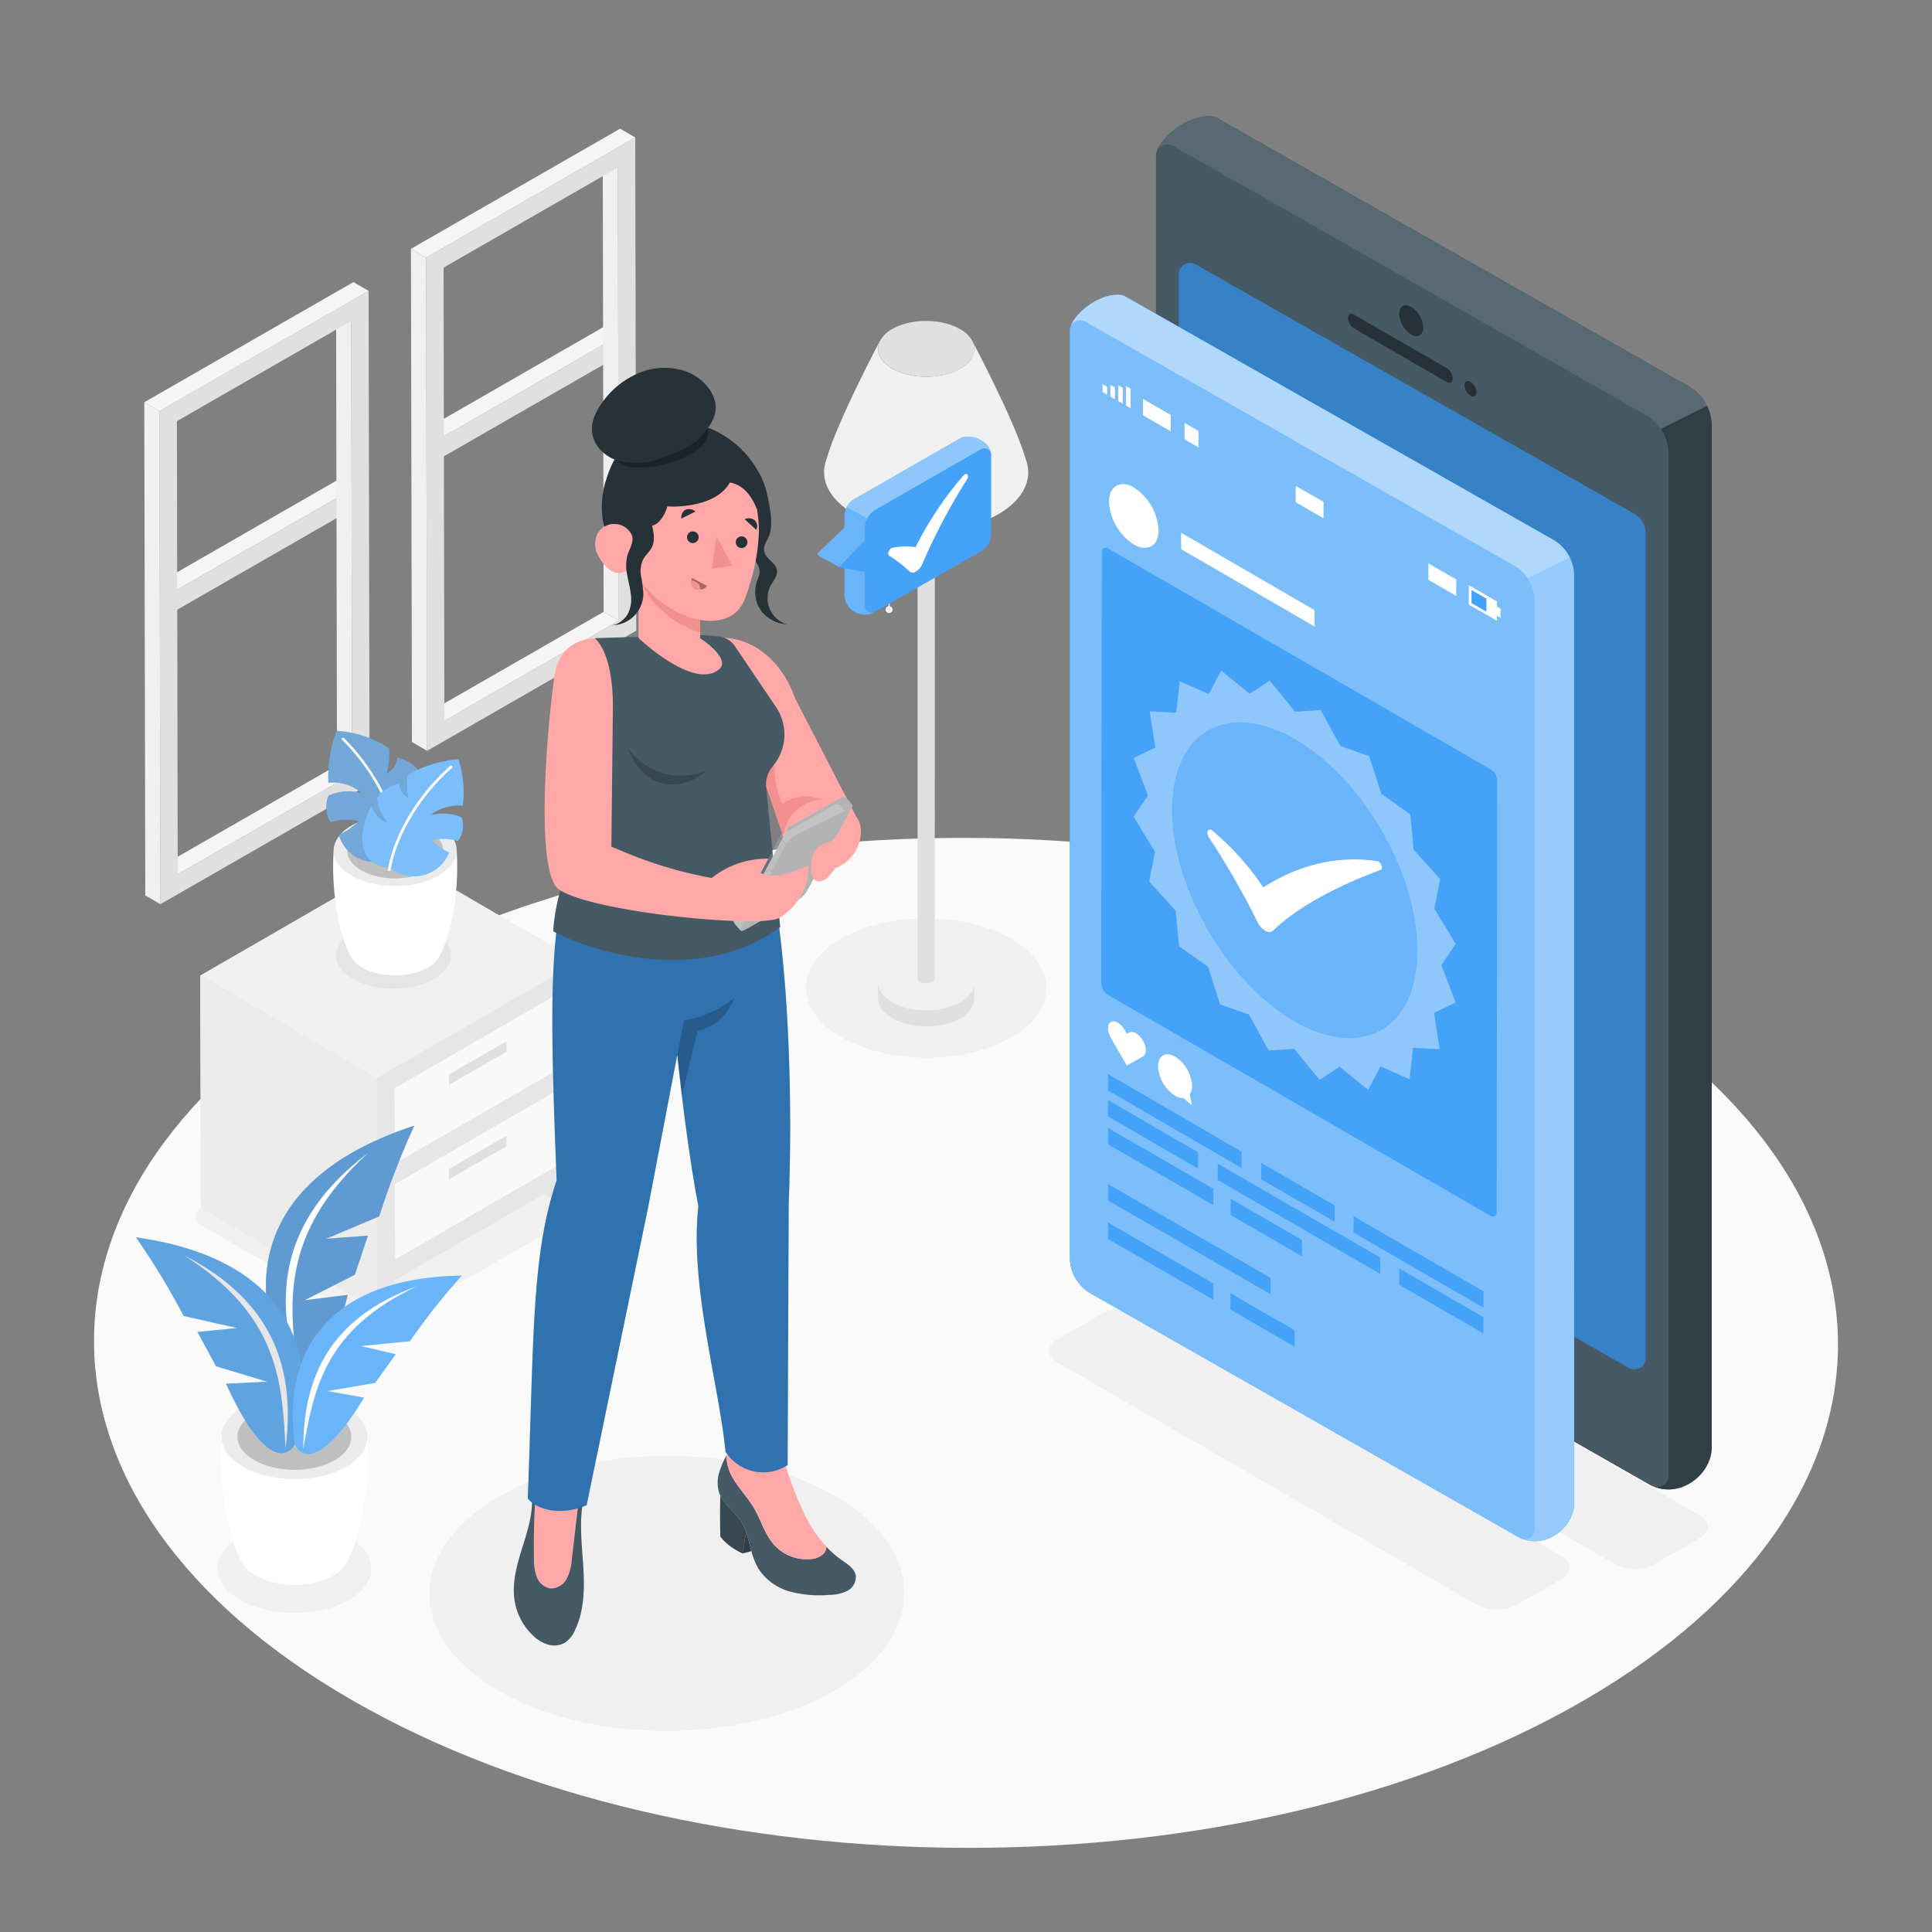 <svg xmlns="http://www.w3.org/2000/svg" viewBox="0 0 500 500"><rect x="0" y="0" width="500" height="500" fill="#808080" stroke="none"/><g id="freepik--Floor--inject-151"><path d="M409,255.09c-88.41-51-231.28-51-319.12,0S2.55,388.9,91,439.94s231.28,51.05,319.12,0S497.45,306.14,409,255.09Z" style="fill:#fafafa"></path></g><g id="freepik--Shadows--inject-151"><path d="M439.8,392.15c2.84,1.64,2.85,4.3,0,5.94l-11.6,6.69a11.27,11.27,0,0,1-10.24,0L290.81,331.35c-2.84-1.63-2.86-4.29,0-5.93l11.59-6.69a11.29,11.29,0,0,1,10.25,0Z" style="fill:#f0f0f0"></path><path d="M404.12,402.69c2.85,1.65,2.86,4.3,0,5.94l-11.6,6.69a11.29,11.29,0,0,1-10.25,0l-108.6-62.73c-2.84-1.64-2.86-4.3,0-5.94l11.6-6.69a11.29,11.29,0,0,1,10.25,0Z" style="fill:#f0f0f0"></path><path d="M90.22,397.76c-7.79-4.5-20.39-4.5-28.14,0s-7.7,11.8.09,16.3,20.4,4.5,28.14,0S98,402.26,90.22,397.76Z" style="fill:#f0f0f0"></path><path d="M129.29,387.2c24.07-13.9,63-13.9,86.9,0s23.79,36.44-.29,50.34-63,13.9-86.9,0S105.21,401.1,129.29,387.2Z" style="fill:#f0f0f0"></path><path d="M100.66,342.6l51.72-29.86a2.29,2.29,0,0,0,0-4L106.8,282.29a2.29,2.29,0,0,0-2.29,0L51.65,312.81a2.29,2.29,0,0,0,0,4l44.43,25.82A4.59,4.59,0,0,0,100.66,342.6Z" style="fill:#f0f0f0"></path><path d="M261.65,242.94c-12.2-7-31.92-7-44,0s-12.06,18.47.14,25.51,31.92,7.05,44,0S273.85,250,261.65,242.94Z" style="fill:#f0f0f0"></path></g><g id="freepik--Window--inject-151"><polygon points="160.13 86.89 156.21 84.61 114.8 108.43 114.8 112.96 160.13 86.89" style="fill:#f5f5f5"></polygon><polygon points="160.13 86.89 160.13 86.89 160.13 86.89 114.8 112.96 114.8 118.14 160.14 92.09 160.13 86.89" style="fill:#e0e0e0"></polygon><rect x="111.31" y="99.93" width="52.3" transform="translate(-31.52 81.84) rotate(-29.91)" style="fill:#e0e0e0"></rect><polygon points="91.12 126.59 87.2 124.31 45.78 148.13 45.78 152.67 91.12 126.59" style="fill:#f5f5f5"></polygon><polygon points="91.12 126.59 91.12 126.59 91.12 126.59 45.78 152.67 45.78 157.84 91.13 131.79 91.12 126.59" style="fill:#e0e0e0"></polygon><rect x="42.3" y="139.63" width="52.3" transform="translate(-60.5 52.72) rotate(-29.91)" style="fill:#e0e0e0"></rect><polygon points="159.91 43.36 155.99 41.08 156.22 158.35 160.14 160.63 159.91 43.36" style="fill:#f0f0f0"></polygon><polygon points="160.14 160.63 156.22 158.35 111.11 184.25 115.03 186.53 160.14 160.63" style="fill:#f5f5f5"></polygon><path d="M164.66,163.21l-54.13,31.1-.26-127.63L164.4,35.57ZM115,186.53l45.11-25.9-.23-117.27L114.8,69.25,115,186.53" style="fill:#e0e0e0"></path><polygon points="164.4 35.57 160.49 33.3 106.35 64.4 110.27 66.68 164.4 35.57" style="fill:#f5f5f5"></polygon><polygon points="110.27 66.68 106.35 64.4 106.61 192.03 110.53 194.31 110.27 66.68" style="fill:#f0f0f0"></polygon><polygon points="90.9 83.06 86.98 80.78 87.21 198.06 91.13 200.34 90.9 83.06" style="fill:#f0f0f0"></polygon><polygon points="91.13 200.34 87.21 198.06 42.1 223.95 46.01 226.23 91.13 200.34" style="fill:#f5f5f5"></polygon><path d="M95.65,202.91,41.52,234l-.26-127.63,54.13-31.1ZM46,226.23l45.12-25.89L90.9,83.06,45.78,109,46,226.23" style="fill:#e0e0e0"></path><polygon points="95.39 75.28 91.47 73 37.34 104.1 41.26 106.38 95.39 75.28" style="fill:#f5f5f5"></polygon><polygon points="41.26 106.38 37.34 104.1 37.6 231.74 41.52 234.01 41.26 106.38" style="fill:#f0f0f0"></polygon></g><g id="freepik--Furniture--inject-151"><polygon points="140.87 308.97 145.28 311.54 145.27 306.43 140.87 308.97" style="fill:#e6e6e6"></polygon><polygon points="145.16 281.7 145.16 281.65 145.16 281.65 145.16 281.65 145.16 281.7" style="fill:#787878"></polygon><rect x="123.67" y="269.24" height="49.63" style="fill:#cfcfcf"></rect><polygon points="145.09 256.84 102.11 281.66 102.11 281.66 145.09 256.84" style="fill:#cfcfcf"></polygon><path d="M145.27,306.43v5.11l4.6-2.66-.17-60L97.45,279l.17,60.05,4.6-2.66v-5.11L140.87,309Zm-43.16-24.77h0l43-24.82.06,19.48-43,24.82Zm.07,24.81h0l43-24.82h0v.06l.06,19.41-43,24.82Z" style="fill:#e6e6e6"></path><polygon points="145.22 301.12 145.16 281.7 145.16 281.65 102.18 306.47 102.18 306.47 102.23 325.94 145.22 301.12" style="fill:#e0e0e0"></polygon><polygon points="145.15 276.32 145.09 256.84 102.11 281.66 102.11 281.66 102.16 301.14 145.15 276.32" style="fill:#e0e0e0"></polygon><polygon points="97.45 279.01 51.82 252.49 51.99 312.54 97.62 339.06 97.45 279.01" style="fill:#e0e0e0"></polygon><polygon points="97.45 279.01 149.71 248.83 104.09 222.32 51.82 252.49 97.45 279.01" style="fill:#e0e0e0"></polygon><polygon points="140.87 308.97 145.28 311.54 145.27 306.43 140.87 308.97" style="fill:#e6e6e6"></polygon><polygon points="145.16 281.7 145.16 281.65 145.16 281.65 145.16 281.65 145.16 281.7" style="fill:#787878"></polygon><rect x="123.67" y="269.24" height="49.63" style="fill:#cfcfcf"></rect><polygon points="145.09 256.84 102.11 281.66 102.11 281.66 145.09 256.84" style="fill:#cfcfcf"></polygon><polygon points="145.22 301.12 145.16 281.7 145.16 281.65 102.18 306.47 102.18 306.47 102.23 325.94 145.22 301.12" style="fill:#fff;opacity:0.8"></polygon><polygon points="145.15 276.32 145.09 256.84 102.11 281.66 102.11 281.66 102.16 301.14 145.15 276.32" style="fill:#fff;opacity:0.8"></polygon><polygon points="131.08 272.18 131.06 269.49 116.17 278.08 116.17 278.08 116.19 280.77 131.08 272.18" style="fill:#e0e0e0"></polygon><polygon points="131.08 296.64 131.06 293.95 116.17 302.54 116.17 302.54 116.19 305.23 131.08 296.64" style="fill:#e0e0e0"></polygon><polygon points="97.45 279.01 51.82 252.49 51.99 312.54 97.62 339.06 97.45 279.01" style="fill:#ebebeb"></polygon><polygon points="97.45 279.01 149.71 248.83 104.09 222.32 51.82 252.49 97.45 279.01" style="fill:#f0f0f0"></polygon></g><g id="freepik--Lamp--inject-151"><path d="M251.65,88.24a7.89,7.89,0,0,0-3.17-3.07c-4.88-2.81-12.77-2.81-17.62,0a7.76,7.76,0,0,0-3.13,3.07c-1.22,2.45-.16,5.21,3.19,7.14,4.88,2.82,12.77,2.82,17.62,0C251.87,93.45,252.9,90.69,251.65,88.24Z" style="opacity:0.1"></path><path d="M252.15,254.48c-.08,1.77-1.28,3.53-3.61,4.88-4.85,2.82-12.74,2.82-17.62,0-2.35-1.35-3.56-3.11-3.67-4.88h0v3.93h0c0,1.85,1.23,3.7,3.67,5.11,4.88,2.81,12.77,2.81,17.62,0,2.43-1.41,3.63-3.26,3.61-5.11h0v-3.93Z" style="fill:#e0e0e0"></path><path d="M230.92,259.36c4.88,2.82,12.77,2.82,17.62,0,2.33-1.35,3.53-3.11,3.61-4.88a4.49,4.49,0,0,0-.5-2.26,7.89,7.89,0,0,0-3.17-3.07c-4.88-2.81-12.77-2.81-17.62,0a7.68,7.68,0,0,0-3.13,3.06,4.57,4.57,0,0,0-.48,2.26C227.36,256.25,228.57,258,230.92,259.36Z" style="fill:#f0f0f0"></path><rect x="229.93" y="124.55" width="0.37" height="32.85" style="fill:#e0e0e0"></rect><path d="M231,157.76a.91.91,0,1,1-.91-.91A.91.91,0,0,1,231,157.76Z" style="fill:#f0f0f0"></path><path d="M241.94,112.71h-4.48V253.18h0a1.11,1.11,0,0,0,.65.92,3.48,3.48,0,0,0,3.17,0,1.08,1.08,0,0,0,.64-.92h0Z" style="fill:#e0e0e0"></path><path d="M265.43,118.76h0c-2.87-10-13.8-30.51-13.8-30.51h0c1.25,2.45.22,5.21-3.11,7.14-4.85,2.82-12.74,2.82-17.62,0-3.35-1.93-4.41-4.69-3.19-7.14h0s-10.93,20.56-13.79,30.51h0c-1.94,5,.44,10.4,7.14,14.27,10.35,6,27.08,6,37.37,0C265.1,129.15,267.42,123.72,265.43,118.76Z" style="fill:#f0f0f0"></path><path d="M251.65,88.24a7.89,7.89,0,0,0-3.17-3.07c-4.88-2.81-12.77-2.81-17.62,0a7.76,7.76,0,0,0-3.13,3.07c-1.22,2.45-.16,5.21,3.19,7.14,4.88,2.82,12.77,2.82,17.62,0C251.87,93.45,252.9,90.69,251.65,88.24Z" style="fill:#e0e0e0"></path></g><g id="freepik--plant-2--inject-151"><path d="M91.38,241.22c5.81-3.35,15.18-3.35,21,0s5.73,8.78-.07,12.13-15.18,3.35-21,0S85.58,244.57,91.38,241.22Z" style="opacity:0.05"></path><path d="M86.35,220.13l15.92.47,15.92-.47c.69,10.76-1.41,21.71-4.31,27.06h0a7.25,7.25,0,0,1-3.15,3.21c-4.7,2.71-12.29,2.71-17,0a7.09,7.09,0,0,1-3.14-3.29C87.74,241.73,85.67,230.83,86.35,220.13Z" style="fill:#fff"></path><path d="M91.05,213.61c-6.24,3.61-6.27,9.44-.07,13s16.27,3.61,22.51,0,6.27-9.44.07-13S97.29,210,91.05,213.61Z" style="fill:#ebebeb"></path><path d="M93.52,215.05c-4.87,2.81-4.9,7.36-.06,10.17s12.7,2.81,17.56,0,4.9-7.36.06-10.17S98.38,212.24,93.52,215.05Z" style="fill:#e0e0e0"></path><g style="opacity:0.15"><path d="M93.52,215.05c-4.87,2.81-4.9,7.36-.06,10.17s12.7,2.81,17.56,0,4.9-7.36.06-10.17S98.38,212.24,93.52,215.05Z"></path></g><path d="M103.6,220.58a10.49,10.49,0,0,1-9.34,2.13,9.78,9.78,0,0,1-6.54-6.62,19.16,19.16,0,0,0,5.11-3.55,13.14,13.14,0,0,0-7.24.26,7.38,7.38,0,0,1-.54-6.9,12.64,12.64,0,0,1,8.63-.6A11.46,11.46,0,0,0,85,202.55a33.34,33.34,0,0,1,2.1-13.4c5.93.3,11.69,2.86,13.63,4.7a21.66,21.66,0,0,1-.66,6.31,5.12,5.12,0,0,0,2.76-4.08c3.71.93,5.3,2.78,5.88,4.2a15.51,15.51,0,0,1-3.52,7.12c3.49-1.05,4.91-4.94,4.91-4.94C113.48,210.59,112.82,219.79,103.6,220.58Z" style="fill:#45A2F9"></path><path d="M103.6,220.58a10.49,10.49,0,0,1-9.34,2.13,9.78,9.78,0,0,1-6.54-6.62,19.16,19.16,0,0,0,5.11-3.55,13.14,13.14,0,0,0-7.24.26,7.38,7.38,0,0,1-.54-6.9,12.64,12.64,0,0,1,8.63-.6A11.46,11.46,0,0,0,85,202.55a33.34,33.34,0,0,1,2.1-13.4c5.93.3,11.69,2.86,13.63,4.7a21.66,21.66,0,0,1-.66,6.31,5.12,5.12,0,0,0,2.76-4.08c3.71.93,5.3,2.78,5.88,4.2a15.51,15.51,0,0,1-3.52,7.12c3.49-1.05,4.91-4.94,4.91-4.94C113.48,210.59,112.82,219.79,103.6,220.58Z" style="opacity:0.2"></path><path d="M103.6,220.58a10.49,10.49,0,0,1-9.34,2.13,9.78,9.78,0,0,1-6.54-6.62,19.16,19.16,0,0,0,5.11-3.55,13.14,13.14,0,0,0-7.24.26,7.38,7.38,0,0,1-.54-6.9,12.64,12.64,0,0,1,8.63-.6A11.46,11.46,0,0,0,85,202.55a33.34,33.34,0,0,1,2.1-13.4c5.93.3,11.69,2.86,13.63,4.7a21.66,21.66,0,0,1-.66,6.31,5.12,5.12,0,0,0,2.76-4.08c3.71.93,5.3,2.78,5.88,4.2a15.51,15.51,0,0,1-3.52,7.12c3.49-1.05,4.91-4.94,4.91-4.94C113.48,210.59,112.82,219.79,103.6,220.58Z" style="fill:#fff;opacity:0.3"></path><path d="M103.81,221.46h0a.34.34,0,0,0,.32-.36c-.57-7.5-4.86-19.87-15.08-30.08a.35.35,0,1,0-.49.49c10.1,10.07,14.33,22.26,14.88,29.64A.35.35,0,0,0,103.81,221.46Z" style="fill:#f5f5f5"></path><path d="M101,224.6a9.75,9.75,0,0,0,15.24-4,16.38,16.38,0,0,1-4.61-3.14,13.12,13.12,0,0,1,6.84.2,6.39,6.39,0,0,0,1-6.15,12.6,12.6,0,0,0-8.15-.49,12,12,0,0,1,8.45-2.5,27.3,27.3,0,0,0-1.14-12c-5.66.34-11.26,2.68-13.2,4.34a17.76,17.76,0,0,0,.23,5.6,4.11,4.11,0,0,1-2.35-3.6c-3.54.86-5.14,2.52-5.77,3.77a12.44,12.44,0,0,0,2.86,6.29c-3.2-.91-4.29-4.34-4.29-4.34C92.39,215.8,92.44,223.91,101,224.6Z" style="fill:#45A2F9"></path><path d="M101,224.6a9.75,9.75,0,0,0,15.24-4,16.38,16.38,0,0,1-4.61-3.14,13.12,13.12,0,0,1,6.84.2,6.39,6.39,0,0,0,1-6.15,12.6,12.6,0,0,0-8.15-.49,12,12,0,0,1,8.45-2.5,27.3,27.3,0,0,0-1.14-12c-5.66.34-11.26,2.68-13.2,4.34a17.76,17.76,0,0,0,.23,5.6,4.11,4.11,0,0,1-2.35-3.6c-3.54.86-5.14,2.52-5.77,3.77a12.44,12.44,0,0,0,2.86,6.29c-3.2-.91-4.29-4.34-4.29-4.34C92.39,215.8,92.44,223.91,101,224.6Z" style="fill:#fff;opacity:0.3"></path><path d="M100.77,225.41a.34.34,0,0,0,.34-.29c1-6.53,5.72-17.36,15.88-26.41a.36.36,0,0,0,0-.49.35.35,0,0,0-.49,0c-10.29,9.17-15.1,20.18-16.09,26.82a.34.34,0,0,0,.28.39Z" style="fill:#fff"></path></g><g id="freepik--plant-1--inject-151"><path d="M95.07,371.86l-18.87.55-18.88-.55c-.81,12.75,1.68,25.73,5.11,32.08h0a8.63,8.63,0,0,0,3.74,3.8c5.57,3.22,14.57,3.22,20.1,0a8.43,8.43,0,0,0,3.74-3.9C93.42,397.46,95.88,384.54,95.07,371.86Z" style="fill:#fff"></path><path d="M89.5,364.13c7.39,4.27,7.43,11.19.09,15.46s-19.3,4.27-26.7,0-7.43-11.19-.08-15.46S82.11,359.86,89.5,364.13Z" style="fill:#ebebeb"></path><path d="M86.58,365.83c5.77,3.33,5.8,8.73.06,12.06s-15,3.33-20.82,0-5.8-8.73-.07-12.06S80.81,362.5,86.58,365.83Z" style="fill:#e0e0e0"></path><g style="opacity:0.15"><path d="M86.58,365.83c5.77,3.33,5.8,8.73.06,12.06s-15,3.33-20.82,0-5.8-8.73-.07-12.06S80.81,362.5,86.58,365.83Z"></path></g><path d="M107.23,291.32C64.7,305.25,64.31,333.7,73.9,354c2.42,4.11,9.74,6.31,16.11-18.89L78.83,336.5l13-6.6,3.39-10.11-10.86.81,13.78-5.8A205,205,0,0,1,107.23,291.32Z" style="fill:#45A2F9"></path><path d="M107.23,291.32C64.7,305.25,64.31,333.7,73.9,354c2.42,4.11,9.74,6.31,16.11-18.89L78.83,336.5l13-6.6,3.39-10.11-10.86.81,13.78-5.8A205,205,0,0,1,107.23,291.32Z" style="opacity:0.2"></path><path d="M107.23,291.32C64.7,305.25,64.31,333.7,73.9,354c2.42,4.11,9.74,6.31,16.11-18.89L78.83,336.5l13-6.6,3.39-10.11-10.86.81,13.78-5.8A205,205,0,0,1,107.23,291.32Z" style="fill:#fff;opacity:0.2"></path><path d="M95.2,298.44c-22.43,17-24.46,36.54-18.12,56.91C74.84,337.41,72.42,319.27,95.2,298.44Z" style="fill:#fff"></path><path d="M35.19,320.22c41.92,5.91,47,32.34,41.45,52.81-1.57,4.22-8,7.49-18.14-14.92l10.64-.53-13.22-4-4.83-8.85,10.24-1.05-13.79-3.11A193.26,193.26,0,0,0,35.19,320.22Z" style="fill:#45A2F9"></path><path d="M35.19,320.22c41.92,5.91,47,32.34,41.45,52.81-1.57,4.22-8,7.49-18.14-14.92l10.64-.53-13.22-4-4.83-8.85,10.24-1.05-13.79-3.11A193.26,193.26,0,0,0,35.19,320.22Z" style="fill:#fff;opacity:0.2"></path><path d="M47.57,324.85c23.72,12.13,28.85,30,26.33,50C73,357.77,72.25,340.47,47.57,324.85Z" style="fill:#fff"></path><path d="M35.19,320.22c41.92,5.91,47,32.34,41.45,52.81-1.57,4.22-8,7.49-18.14-14.92l10.64-.53-13.22-4-4.83-8.85,10.24-1.05-13.79-3.11A193.26,193.26,0,0,0,35.19,320.22Z" style="opacity:0.1"></path><path d="M119.5,330.13c-38.45.63-46,23.89-43.27,43,.94,4,6.39,7.64,18-11.42L84.72,360l12.36-2.11,5.34-7.43-9.11-2.1,12.78-1.26A176.28,176.28,0,0,1,119.5,330.13Z" style="fill:#45A2F9"></path><path d="M107.82,332.92C85.08,341.19,78.47,356.7,78.49,375,81.21,359.74,83.83,344.23,107.82,332.92Z" style="fill:#fff"></path><path d="M119.5,330.13c-38.45.63-46,23.89-43.27,43,.94,4,6.39,7.64,18-11.42L84.72,360l12.36-2.11,5.34-7.43-9.11-2.1,12.78-1.26A176.28,176.28,0,0,1,119.5,330.13Z" style="fill:#fff;opacity:0.2"></path></g><g id="freepik--Device--inject-151"><path d="M441.74,105a11.63,11.63,0,0,0-4.7-5L314.79,30.45A5.35,5.35,0,0,0,313,30.1c-6.3-.13-12.62,5.8-13.51,8.91h0a2.8,2.8,0,0,0-.31,1.27V304.62a11.69,11.69,0,0,0,5.9,10.16l122.26,69.67a3.85,3.85,0,0,0,.47.19l0,0c7.29,3.09,15.06-3.34,15.06-10.07V110.16A11.7,11.7,0,0,0,441.74,105Z" style="fill:#37474f"></path><path d="M299.53,39h0c.89-3.11,7.21-9,13.51-8.91a5.35,5.35,0,0,1,1.76.35L437,100A11.87,11.87,0,0,1,443,110.16V374.6c0,6.73-7.77,13.16-15.06,10.07l0,0a3.85,3.85,0,0,1-.47-.19L305.12,314.78a11.69,11.69,0,0,1-5.9-10.16V40.29A2.8,2.8,0,0,1,299.53,39Z" style="fill:#455a64"></path><path d="M425.9,138.11A5.86,5.86,0,0,0,423,133L309.44,68.45A2.92,2.92,0,0,0,305.07,71V284.22A5.84,5.84,0,0,0,308,289.3L421.53,354a2.92,2.92,0,0,0,4.37-2.54Z" style="fill:#45A2F9"></path><path d="M425.9,138.11A5.86,5.86,0,0,0,423,133L309.44,68.45A2.92,2.92,0,0,0,305.07,71V284.22A5.84,5.84,0,0,0,308,289.3L421.53,354a2.92,2.92,0,0,0,4.37-2.54Z" style="opacity:0.2"></path><path d="M443,110.16V374.6c0,6.73-7.77,13.16-15.06,10.07l0,0a2.91,2.91,0,0,0,3.9-2.73V117.47a11.64,11.64,0,0,0-2-6.46l12-6A11.7,11.7,0,0,1,443,110.16Z" style="opacity:0.3"></path><path d="M313,30.1a5.35,5.35,0,0,1,1.76.35L437,100a11.63,11.63,0,0,1,4.7,5l-12,6a11.53,11.53,0,0,0-3.93-3.7L303.59,37.75A2.92,2.92,0,0,0,299.53,39h0C300.41,35.9,306.73,30,313,30.1Z" style="fill:#fff;opacity:0.1"></path><path d="M350.42,81.42c-.86-.5-1.57-.11-1.58.88a3.47,3.47,0,0,0,1.57,2.7l24,13.85c.86.5,1.55.08,1.56-.91a3.4,3.4,0,0,0-1.55-2.67Z" style="fill:#263238"></path><path d="M380.56,98.82c-.86-.49-1.55-.1-1.55.89a3.41,3.41,0,0,0,1.54,2.7c.86.49,1.57.09,1.57-.9A3.42,3.42,0,0,0,380.56,98.82Z" style="fill:#263238"></path><path d="M365.21,79.41c-1.72-1-3.1-.21-3.11,1.77a6.85,6.85,0,0,0,3.09,5.38c1.71,1,3.14.18,3.14-1.79A6.85,6.85,0,0,0,365.21,79.41Z" style="fill:#263238"></path><path d="M365.2,328.35c-3.49-2-6.31-.41-6.32,3.6a13.93,13.93,0,0,0,6.28,11c3.49,2,6.39.36,6.4-3.65A14,14,0,0,0,365.2,328.35Z" style="fill:#263238"></path></g><g id="freepik--Screen--inject-151"><path d="M406.71,145.4c-.14-.37-.3-.74-.47-1.1a10.85,10.85,0,0,0-2.93-3.67,11.19,11.19,0,0,0-1.34-.9L291,76.6a2.56,2.56,0,0,0-.57-.18,6.56,6.56,0,0,0-1-.13c-3.57-.07-7.15,2-9.53,4.25a10,10,0,0,0-2.73,3.84h0a3.62,3.62,0,0,0-.2.55,2.43,2.43,0,0,0-.08.61V325.47h0a10.57,10.57,0,0,0,1.44,5.33,11,11,0,0,0,.77,1.15,10.68,10.68,0,0,0,3.15,2.74l111,63.23a3.79,3.79,0,0,0,.42.18s0,0,.05,0c6.62,2.8,13.67-3,13.67-9.15V149h0A10.62,10.62,0,0,0,406.71,145.4Z" style="fill:#45A2F9"></path><path d="M277.15,84.38h0c.81-2.83,6.55-8.21,12.26-8.09a4.82,4.82,0,0,1,1.61.31l111,63.13a10.75,10.75,0,0,1,5.37,9.23V389c0,6.12-7,11.95-13.67,9.15,0,0,0,0-.05,0a3.79,3.79,0,0,1-.42-.18l-111-63.23a10.63,10.63,0,0,1-5.36-9.22V85.54A2.61,2.61,0,0,1,277.15,84.38Z" style="fill:#45A2F9"></path><path d="M407.34,149V389c0,6.12-7,11.95-13.67,9.15,0,0,0,0-.05,0a2.65,2.65,0,0,0,3.55-2.48v-240a10.58,10.58,0,0,0-1.8-5.86l10.87-5.43A10.58,10.58,0,0,1,407.34,149Z" style="fill:#fff;opacity:0.2"></path><path d="M289.4,76.29a4.82,4.82,0,0,1,1.61.31l111,63.13a10.62,10.62,0,0,1,4.27,4.57l-10.87,5.43a10.46,10.46,0,0,0-3.57-3.36l-111-63.14a2.66,2.66,0,0,0-3.69,1.15h0C278,81.55,283.69,76.17,289.4,76.29Z" style="fill:#fff;opacity:0.4"></path><path d="M277.15,84.38h0c.81-2.83,6.55-8.21,12.26-8.09a4.82,4.82,0,0,1,1.61.31l111,63.13a10.75,10.75,0,0,1,5.37,9.23V389c0,6.12-7,11.95-13.67,9.15,0,0,0,0-.05,0a3.79,3.79,0,0,1-.42-.18l-111-63.23a10.63,10.63,0,0,1-5.36-9.22V85.54A2.61,2.61,0,0,1,277.15,84.38Z" style="fill:#fff;opacity:0.3"></path><path d="M286.62,149h0a10.39,10.39,0,0,0-.64-3.56A10.39,10.39,0,0,1,286.62,149Z" style="fill:#fff;opacity:0.3"></path><path d="M385.78,199.11,286.88,142c-.95-.55-1.72-.11-1.72,1L285,254.47a3.8,3.8,0,0,0,1.72,3l98.89,57.1c.95.54,1.72.11,1.73-1l.14-111.48A3.77,3.77,0,0,0,385.78,199.11Z" style="fill:#45A2F9"></path><polygon points="291.41 104.96 292.59 105.64 292.6 100.59 291.43 99.91 291.41 104.96" style="fill:#fff"></polygon><polygon points="289.39 103.79 290.56 104.47 290.58 100.38 289.4 99.71 289.39 103.79" style="fill:#fff"></polygon><polygon points="287.37 102.62 288.54 103.3 288.55 100.27 287.38 99.59 287.37 102.62" style="fill:#fff"></polygon><polygon points="285.35 101.46 286.52 102.13 286.53 100.09 285.35 99.41 285.35 101.46" style="fill:#fff"></polygon><polygon points="295.79 107.48 302.98 111.64 302.99 107.4 295.8 103.24 295.79 107.48" style="fill:#fff"></polygon><polygon points="306.56 113.7 310.16 115.78 310.17 111.54 306.57 109.47 306.56 113.7" style="fill:#fff"></polygon><polygon points="380.82 156.05 380.83 152.63 384.69 154.86 380.83 152.63 380.82 156.05" style="fill:#fff"></polygon><polygon points="380.82 156.05 384.69 158.28 384.69 154.86 380.83 152.63 380.82 156.05" style="fill:#45A2F9"></polygon><path d="M387.41,157v-1.34l-7.29-4.21v5l7.29,4.21v-1.33l.93.54v-2.38Zm-2.72,1.33-3.87-2.23v-3.42l3.87,2.23Z" style="fill:#fff"></path><polygon points="369.67 150.06 376.86 154.21 376.88 149.97 369.68 145.82 369.67 150.06" style="fill:#fff"></polygon><polygon points="335.33 129.98 342.52 134.14 342.54 129.9 335.34 125.74 335.33 129.98" style="fill:#fff"></polygon><polygon points="318.5 310.24 318.49 314.47 336.93 325.12 336.95 320.89 318.5 310.24" style="fill:#45A2F9"></polygon><polygon points="345.4 311.95 326.42 300.98 326.4 305.21 345.39 316.17 345.4 311.95" style="fill:#45A2F9"></polygon><polygon points="286.74 288.9 310.05 302.45 310.06 298.23 286.75 284.68 286.74 288.9" style="fill:#45A2F9"></polygon><polygon points="321.31 298.04 286.77 278 286.76 282.22 321.3 302.26 321.31 298.04" style="fill:#45A2F9"></polygon><polygon points="315.14 305.39 357.2 329.67 357.21 325.45 315.16 301.17 315.14 305.39" style="fill:#45A2F9"></polygon><polygon points="314.02 307.66 286.77 291.93 286.76 296.15 314.01 311.88 314.02 307.66" style="fill:#45A2F9"></polygon><polygon points="350.29 319 383.9 338.41 383.92 334.18 350.3 314.77 350.29 319" style="fill:#45A2F9"></polygon><polygon points="362.1 332.5 383.89 345.08 383.9 340.86 362.12 328.28 362.1 332.5" style="fill:#45A2F9"></polygon><polygon points="286.76 310.67 328.82 334.95 328.83 330.73 286.77 306.44 286.76 310.67" style="fill:#45A2F9"></polygon><polygon points="286.77 316.42 286.76 320.65 314.02 336.38 314.02 332.15 286.77 316.42" style="fill:#45A2F9"></polygon><polygon points="335.06 344.29 318.44 334.7 318.44 338.93 335.05 348.52 335.06 344.29" style="fill:#45A2F9"></polygon><path d="M289.28,264.68a1.77,1.77,0,0,0-1.79-.18c-1,.56-1,2.39,0,4.09l.57,1,3.56,6.16,3.58-2,.58-.33c1-.56,1-2.4,0-4.1A5.23,5.23,0,0,0,294,267.4a1.82,1.82,0,0,0-1.79-.18l-.58.33-.57-1A5.11,5.11,0,0,0,289.28,264.68Z" style="fill:#fff"></path><path d="M304.12,273.45a9.68,9.68,0,0,1,4.39,7.6,3.76,3.76,0,0,1-.6,2.18l.58,2.87-2.2-1.94a3.89,3.89,0,0,1-2.2-.59,9.68,9.68,0,0,1-4.38-7.6C299.72,273.17,301.69,272.05,304.12,273.45Z" style="fill:#fff"></path><polygon points="341.79 183.75 346.9 193.09 354.33 195.68 357.47 205.4 364.98 210.76 365.85 219.9 372.71 227.51 371.2 235.18 376.74 244.28 373.02 249.73 376.7 259.45 371.13 262.14 372.58 271.52 365.7 271.19 364.79 279.31 357.27 275.99 354.09 282.06 346.67 276.07 341.52 279.5 334.93 271.44 328.32 271.88 323.2 262.53 315.78 259.95 312.64 250.22 305.13 244.87 304.27 235.72 297.41 228.12 298.91 220.44 293.37 211.34 297.09 205.89 293.41 196.17 298.99 193.48 297.53 184.1 304.41 184.44 305.32 176.32 312.84 179.63 316.03 173.56 323.44 179.55 328.59 176.13 335.18 184.19 341.79 183.75" style="fill:#45A2F9"></polygon><g style="opacity:0.4"><polygon points="341.79 183.75 346.9 193.09 354.33 195.68 357.47 205.4 364.98 210.76 365.85 219.9 372.71 227.51 371.2 235.18 376.74 244.28 373.02 249.73 376.7 259.45 371.13 262.14 372.58 271.52 365.7 271.19 364.79 279.31 357.27 275.99 354.09 282.06 346.67 276.07 341.52 279.5 334.93 271.44 328.32 271.88 323.2 262.53 315.78 259.95 312.64 250.22 305.13 244.87 304.27 235.72 297.41 228.12 298.91 220.44 293.37 211.34 297.09 205.89 293.41 196.17 298.99 193.48 297.53 184.1 304.41 184.44 305.32 176.32 312.84 179.63 316.03 173.56 323.44 179.55 328.59 176.13 335.18 184.19 341.79 183.75" style="fill:#fff"></polygon></g><path d="M335.16,191.31c17.54,10.13,31.71,34.68,31.65,54.84S352.49,274.43,335,264.31s-31.71-34.68-31.66-54.84S317.61,181.19,335.16,191.31Z" style="fill:#45A2F9"></path><g style="opacity:0.2"><path d="M335.16,191.31c17.54,10.13,31.71,34.68,31.65,54.84S352.49,274.43,335,264.31s-31.71-34.68-31.66-54.84S317.61,181.19,335.16,191.31Z" style="fill:#fff"></path></g><path d="M356.76,223c.77.44,1.23,1.89.54,2.14-6.31,2.3-19.68,7.81-27.84,15.73a1.64,1.64,0,0,1-2,0,5.21,5.21,0,0,1-2-2.22,209.89,209.89,0,0,0-12.57-21.89c-.84-1.28-.3-2.49.7-1.91a1.38,1.38,0,0,1,.23.16,69.61,69.61,0,0,1,13.11,14.65c12.36-7.94,23.58-7.73,29.5-6.78A1,1,0,0,1,356.76,223Z" style="fill:#fff"></path><path d="M293.46,126.18a14.08,14.08,0,0,1,6.38,11.06c0,4.06-2.89,5.7-6.42,3.66A14.08,14.08,0,0,1,287,129.84C287.05,125.78,289.92,124.14,293.46,126.18Z" style="fill:#fff"></path><polygon points="340.22 157.92 305.68 137.88 305.67 142.11 340.21 162.15 340.22 157.92" style="fill:#fff"></polygon></g><g id="freepik--Character--inject-151"><path d="M186.11,165.05h1c6.5.08,14.71,4.5,18.73,15.84l15.61,30.22L203.6,219l-9.75-28.53Z" style="fill:#ffa8a7"></path><path d="M198.62,185.12c1.24,3.57,1.32,7.42,1.52,11.19s.63,8.34,2.36,11.7a10.73,10.73,0,0,1,12.84.47,9.88,9.88,0,0,1,2.89,4.06L203.6,219l-9.75-28.53-4.79-15.73A18.2,18.2,0,0,1,198.62,185.12Z" style="fill:#f28f8f"></path><path d="M203.44,213.57a10.65,10.65,0,0,1,8.06-6.52c3.56-.57,7.61,1.29,9.92,4.07,1.94,2.35,1.64,5.53.41,8.32a10.37,10.37,0,0,1-11.89,5.63C205.34,223.79,201.7,218,203.44,213.57Z" style="fill:#ffa8a7"></path><path d="M146.71,408.44a4.67,4.67,0,0,1-4.32,2.59,4.6,4.6,0,0,1-3.48-3,12.9,12.9,0,0,1-.71-4.71q-.16-8,.38-15.94a53.92,53.92,0,0,0,11.13,1.16L148,403.29A13.72,13.72,0,0,1,146.71,408.44Z" style="fill:#ffa8a7"></path><path d="M135.09,400.79c1.38-4.43,2.89-9,2.57-13.59l.92.22q-.54,7.95-.38,15.94a12.9,12.9,0,0,0,.71,4.71,4.6,4.6,0,0,0,3.48,3,4.67,4.67,0,0,0,4.32-2.59,13.72,13.72,0,0,0,1.29-5.15l1.71-14.71,1.18,0c-1,5.5-.29,11.15.06,16.74s.29,11.41-2.11,16.46a7.45,7.45,0,0,1-2.72,3.36,5.62,5.62,0,0,1-4.42.4,9.88,9.88,0,0,1-3.84-2.38,15.83,15.83,0,0,1-4.65-8.75C132.43,409.86,133.71,405.21,135.09,400.79Z" style="fill:#455a64"></path><path d="M193.08,396.55l-.91,5.48c-4.35-2.08-5.75-4.41-5.75-4.41-.11-4.2-.06-8.53,0-10.64,1.16,2.56,3.69,4.29,5.27,6.65A13.15,13.15,0,0,1,193.08,396.55Z" style="fill:#455a64"></path><path d="M194.48,401.43l-2.31.6.91-5.48C193.65,398.12,194,399.8,194.48,401.43Z" style="fill:#455a64"></path><path d="M193.08,396.55l-.91,5.48c-4.35-2.08-5.75-4.41-5.75-4.41-.11-4.2-.06-8.53,0-10.64,1.16,2.56,3.69,4.29,5.27,6.65A13.15,13.15,0,0,1,193.08,396.55Z" style="opacity:0.2"></path><path d="M194.48,401.43l-2.31.6.91-5.48C193.65,398.12,194,399.8,194.48,401.43Z" style="opacity:0.3"></path><path d="M186.18,380.9a23,23,0,0,1,1.8-4.18,12.06,12.06,0,0,0,2,6.32c1.56,2.52,3.65,4.69,5.16,7.26,1.83,3.12,2.78,6.79,5.18,9.49a11.37,11.37,0,0,0,9.47,3.69,5.08,5.08,0,0,0,3.48-1.56,2.73,2.73,0,0,0,.57-1.65,25.5,25.5,0,0,0,3.91,3.42c1.58,1.1,3.48,2.26,3.74,4.17a4.11,4.11,0,0,1-2.27,3.89,10.78,10.78,0,0,1-4.63,1,29.83,29.83,0,0,1-10.19-.87,14.16,14.16,0,0,1-8.12-5.9,18.1,18.1,0,0,1-1.82-4.59c-.45-1.63-.83-3.31-1.4-4.88a13.15,13.15,0,0,0-1.42-2.92c-1.58-2.36-4.11-4.09-5.27-6.65-.06-.14-.13-.27-.19-.41A9.15,9.15,0,0,1,186.18,380.9Z" style="fill:#455a64"></path><path d="M209.81,403.48a11.37,11.37,0,0,1-9.47-3.69c-2.4-2.7-3.35-6.37-5.18-9.49-1.51-2.57-3.6-4.74-5.16-7.26a12.06,12.06,0,0,1-2-6.32l.57-1.06c4.73.84,9.91,1.14,14.46,2.68a92.78,92.78,0,0,0,5.34,13.94,35.21,35.21,0,0,0,5.51,8,2.73,2.73,0,0,1-.57,1.65A5.08,5.08,0,0,1,209.81,403.48Z" style="fill:#ffa8a7"></path><path d="M197,206.1q.39,6,.77,12c9.05,37.31,6.35,93.05,6.35,93.05l-.28,68a11.55,11.55,0,0,1-16.1-3.49c-1.54-16.71-9.31-43-7-63.49C177.61,296,175.28,273,175.28,273l-7.61,39.78-15.85,76.77c-7,3-13.21.94-15.23-1.78,1.62-42.35.93-62.71,7.46-82.29-2-52.53-2.64-76.27,10.16-94.32l-.16-6.82Z" style="fill:#45A2F9"></path><path d="M197,206.1q.39,6,.77,12c9.05,37.31,6.35,93.05,6.35,93.05l-.28,68a11.55,11.55,0,0,1-16.1-3.49c-1.54-16.71-9.31-43-7-63.49C177.61,296,175.28,273,175.28,273l-7.61,39.78-15.85,76.77c-7,3-13.21.94-15.23-1.78,1.62-42.35.93-62.71,7.46-82.29-2-52.53-2.64-76.27,10.16-94.32l-.16-6.82Z" style="opacity:0.3"></path><path d="M177,264.13a29.82,29.82,0,0,0,13-5.81,13.05,13.05,0,0,1-9.49,8.47l-4,16.58-1.2-10.26Z" style="opacity:0.2"></path><path d="M181.2,164.35l4.59.34a5.86,5.86,0,0,1,4.42,2.56l10.6,15.7A12.71,12.71,0,0,1,200,198.3h0a7.42,7.42,0,0,0-1.7,5.77l3.62,35.83c-20.84,15.47-49.26,6.19-58.74,1.14.36-7.77,3.65-17.9,7.59-24.82a19.12,19.12,0,0,0,1.83-14.66l-3-10.77,4.34-25.64Z" style="fill:#455a64"></path><path d="M198.55,128c.36,1.93,1.88,7.74.36,11-.73,1.55-1.55,2.49-1,4.12s2.84,2.57,3.15,4.37c.26,1.45-.88,2.71-1.58,4a7.07,7.07,0,0,0,4.14,10.09,9.13,9.13,0,0,1-6.79-3.72,8.49,8.49,0,0,1-.92-7.41,9.39,9.39,0,0,0,.67-2.17c.12-1.48-.87-2.79-1.65-4.06a14,14,0,0,1-2.09-9.27C193.29,131.7,195.68,129.46,198.55,128Z" style="fill:#263238"></path><path d="M198.91,131.65a18.9,18.9,0,0,0-2.28-8.92c-4-7.75-12.18-13.39-20.89-13.52a18.73,18.73,0,0,0-11.49,3.52c-3.64,2.72-6,6.89-7.31,11.24a22.49,22.49,0,0,0-.5,12.79c1.21,4.15,4.25,7.9,8.35,9.28a19.44,19.44,0,0,0,8.29.49,70.66,70.66,0,0,0,17.38-4.12c2.1-.79,4.23-1.4,5.66-3.19A12.49,12.49,0,0,0,198.91,131.65Z" style="fill:#263238"></path><path d="M181.2,155v10.18s8.31,5.31,4.81,8.12c-6.6,5.31-20.76-8.18-20.76-8.18V148.14Z" style="fill:#ffa8a7"></path><path d="M165.25,148.14c1.95,8.92,11.37,14.41,15.95,15.52V155Z" style="fill:#f28f8f"></path><path d="M154.57,138.25a5,5,0,0,1,9.09,4.12,2.87,2.87,0,0,0,2.68-.27,4.56,4.56,0,0,0,1.72-2.28,27.36,27.36,0,0,0,.63-3.78c2.54-.4,4-4.58,4-5,.62.12,12.4.66,16.2-6.17,5.13.87,6.87,6.88,7,6.85a30.73,30.73,0,0,1,.49,6.42,49.21,49.21,0,0,1-2.33,13c-1,3.33-1.88,6.73-5.26,8.46a11.35,11.35,0,0,1-6.33,1c-7.93-.81-15.41-6.92-19-13.87a4.23,4.23,0,0,1-5.32,1,11.67,11.67,0,0,1-3.46-4.19A6.26,6.26,0,0,1,154.57,138.25Z" style="fill:#ffa8a7"></path><polygon points="185.43 138.84 189.53 146.43 184.24 147.2 185.43 138.84" style="fill:#f28f8f"></polygon><path d="M179.08,149.55l3.91,2.1a2.61,2.61,0,0,1-3.06.74A2.35,2.35,0,0,1,179.08,149.55Z" style="fill:#f28f8f"></path><path d="M179.08,149.55l3.91,2.1a2.61,2.61,0,0,1-3.06.74A2.35,2.35,0,0,1,179.08,149.55Z" style="opacity:0.3"></path><path d="M181.31,152.58a2.46,2.46,0,0,1-1.38-.19,2.11,2.11,0,0,1-1-2.14,2.4,2.4,0,0,1,2.36,2.33Z" style="fill:#f28f8f"></path><path d="M177.81,138.82a1.51,1.51,0,1,0,1.71-1.28A1.51,1.51,0,0,0,177.81,138.82Z" style="fill:#263238"></path><path d="M190.42,140.12a1.51,1.51,0,1,0,1.71-1.29A1.51,1.51,0,0,0,190.42,140.12Z" style="fill:#263238"></path><path d="M192.72,134.37l3,2.76a2.13,2.13,0,0,0-.32-2.43A2.56,2.56,0,0,0,192.72,134.37Z" style="fill:#263238"></path><path d="M180,132.38l-3.64,1.83a2.18,2.18,0,0,1,1-2.26A2.58,2.58,0,0,1,180,132.38Z" style="fill:#263238"></path><path d="M168.53,135.22c.58,2.12,1.15,4.47.16,6.44-.6,1.19-1.72,2.07-2.32,3.26a7.37,7.37,0,0,0-.44,4.39,29.16,29.16,0,0,1,.57,4.44,8.23,8.23,0,0,1-8.75,8.06c1.7.24,3.76-1.31,4.64-2.79a8.23,8.23,0,0,0,.89-5c-.16-1.71-.63-3.38-.93-5.07a11.16,11.16,0,0,1,0-5.11c.49-1.71,1.64-3.35,1.29-5.09-.19-.95-.81-1.78-.91-2.74a2.7,2.7,0,0,1,2-2.81C166,132.92,168.19,134,168.53,135.22Z" style="fill:#263238"></path><path d="M182.16,114.8a11.31,11.31,0,0,1-3.26,2.61,27.1,27.1,0,0,1-14.57,3.53,7.72,7.72,0,0,1-3-.57,4.48,4.48,0,0,1-2.43-3.39,17.19,17.19,0,0,1,5.43-6,19.6,19.6,0,0,1,11-3,23.43,23.43,0,0,1,6.78,1.13,4.27,4.27,0,0,1,1.06,2A4.62,4.62,0,0,1,182.16,114.8Z" style="opacity:0.3"></path><path d="M185.2,104.86c-.49-4.07-3.87-7.37-7.74-8.76a17.14,17.14,0,0,0-11.91.34,22.28,22.28,0,0,0-9.47,7.41c-1.76,2.33-3.17,5.17-2.83,8.08.38,3.38,3.17,6.17,6.42,7.21a18,18,0,0,0,10.17-.12c2.18-.64,9.15-3.44,10.9-5.3C183,111.3,185.59,108.1,185.2,104.86Z" style="fill:#263238"></path><path d="M162.52,193.57a16.78,16.78,0,0,0,20.15,5.92,12.47,12.47,0,0,1-11.5,3.2C167.16,201.66,163.72,197.53,162.52,193.57Z" style="opacity:0.2"></path><path d="M190.08,238.86a.14.14,0,0,0,0,.07.13.13,0,0,0,0,.09l1.6,1.83h0a.42.42,0,0,1,0-.12c.06.28.48.27,1.17-.12l13.41-7.54a7.57,7.57,0,0,0,2.57-2.44l11.66-21.71c.19-.36.18-.57,0-.67h.05L219,206.42a.33.33,0,0,0-.21-.08h-.09l-.08,0h-.08l-.07,0-.07,0-.07,0-.07,0-.07,0-.08,0-.07,0-.07,0-.08,0,0,0-13.41,7.54,0,0-.07,0-.08,0-.07.05-.06,0-.06,0-.05,0,0,0,0,0,0,0,0,0,0,0,0,0,0,0,0,0,0,0,0,0,0,0h0l0,0,0,0,0,0,0,0,0,0,0,0,0,0,0,0,0,0,0,0,0,0,0,0,0,0,0,0-.17.15,0,.05,0,0,0,0,0,0,0,0,0,0,0,0,0,0,0,0,0,0,0,0,0,0,0,0,0,0,0,0,0,0,0,0,0,0,0,0,0,0,0,0,0,0,0,0,0,0a.1.1,0,0,1,0,0l0,.05-.05.06-.05.06,0,.07-.05.07,0,.07-.05.07-.05.07,0,.07,0,.06,0,.06-11.66,21.71h0l0,.06a.14.14,0,0,0,0,.06l0,.06a.14.14,0,0,0,0,.06s0,0,0,0a.18.18,0,0,0,0,.06.08.08,0,0,0,0,0h0v0A.13.13,0,0,0,190.08,238.86Zm30.1-30.65,0,0h0s.05,0,.09,0A.65.65,0,0,0,220.18,208.21Zm-15.6,9h0c.11-.11.24-.21.37-.32C204.82,217,204.69,217.07,204.58,217.18Zm-.64.67.17-.17-.17.17Zm-12.25,22.76h0a.21.21,0,0,1,0-.07.43.43,0,0,0,0,.11S191.69,240.62,191.69,240.61Z" style="fill:#e0e0e0"></path><path d="M190.08,238.86a.14.14,0,0,0,0,.07.13.13,0,0,0,0,.09l1.6,1.83h0a.42.42,0,0,1,0-.12c.06.28.48.27,1.17-.12l13.41-7.54a7.57,7.57,0,0,0,2.57-2.44l11.66-21.71c.19-.36.18-.57,0-.67h.05L219,206.42a.33.33,0,0,0-.21-.08h-.09l-.08,0h-.08l-.07,0-.07,0-.07,0-.07,0-.07,0-.08,0-.07,0-.07,0-.08,0,0,0-13.41,7.54,0,0-.07,0-.08,0-.07.05-.06,0-.06,0-.05,0,0,0,0,0,0,0,0,0,0,0,0,0,0,0,0,0,0,0,0,0,0,0h0l0,0,0,0,0,0,0,0,0,0,0,0,0,0,0,0,0,0,0,0,0,0,0,0,0,0,0,0-.17.15,0,.05,0,0,0,0,0,0,0,0,0,0,0,0,0,0,0,0,0,0,0,0,0,0,0,0,0,0,0,0,0,0,0,0,0,0,0,0,0,0,0,0,0,0,0,0,0,0a.1.1,0,0,1,0,0l0,.05-.05.06-.05.06,0,.07-.05.07,0,.07-.05.07-.05.07,0,.07,0,.06,0,.06-11.66,21.71h0l0,.06a.14.14,0,0,0,0,.06l0,.06a.14.14,0,0,0,0,.06s0,0,0,0a.18.18,0,0,0,0,.06.08.08,0,0,0,0,0h0v0A.13.13,0,0,0,190.08,238.86Zm30.1-30.65,0,0h0s.05,0,.09,0A.65.65,0,0,0,220.18,208.21Zm-15.6,9h0c.11-.11.24-.21.37-.32C204.82,217,204.69,217.07,204.58,217.18Zm-.64.67.17-.17-.17.17Zm-12.25,22.76h0a.21.21,0,0,1,0-.07.43.43,0,0,0,0,.11S191.69,240.62,191.69,240.61Z" style="opacity:0.2"></path><path d="M190.09,238.8v0h0a.08.08,0,0,1,0,0,.18.18,0,0,1,0-.06s0,0,0,0a.14.14,0,0,1,0-.06l0-.06a.14.14,0,0,1,0-.06l0-.06h0l11.66-21.71,1.6,1.83L191.84,240.2a1.26,1.26,0,0,0-.15.4h0a.27.27,0,0,0,.05.24h0l-1.6-1.83a.13.13,0,0,1,0-.09.14.14,0,0,1,0-.07A.13.13,0,0,1,190.09,238.8Z" style="fill:#fff;opacity:0.15"></path><path d="M201.93,216.6l0-.06,0-.07.05-.07.05-.07,0-.07.05-.07,0-.07.05-.06.05-.06,0-.05,0,0,0,0,0,0,0,0,0,0,0,0,0,0,0,0,0,0,0,0,0,0,0,0,0,0,0,0,0,0,0,0,0,0,0,0,0,0,0,0,0,0,0,0,0,0,0,0,0-.05.17-.15,0,0,0,0,0,0,0,0,0,0,0,0,0,0,0,0,0,0,0,0,0,0,0,0,0,0,0,0h0l0,0,0,0,0,0,0,0,0,0,0,0,0,0,0,0,0,0,0,0,0,0,.05,0,.06,0,.06,0,.07-.05.08,0,.07,0,0,0,13.41-7.54,0,0,.08,0,.07,0,.07,0,.08,0,.07,0,.07,0,.07,0,.07,0,.07,0h.08l.08,0h.09a.33.33,0,0,1,.21.08l1.59,1.83q-.1-.12-.39-.06h0a2.57,2.57,0,0,0-.73.31L206.08,216a5.61,5.61,0,0,0-.76.51h0a8.67,8.67,0,0,0-.73.63h0a7.92,7.92,0,0,0-.64.67h0a4.93,4.93,0,0,0-.44.64l-1.6-1.83Z" style="fill:#fff;opacity:0.2"></path><path d="M143.47,175.09c1.11-8,6.65-9.65,10.42-9.94,0,0,4.73,3.25,4.73,17.73l-.4,36.23h0l2.66,1.11a108.86,108.86,0,0,0,23.3,7,23.11,23.11,0,0,1,14.7-5l-2,3.69c3.75,2.4,12.22-1.93,12.22-1.93.62,5.28-2.8,10.76-7.34,13.54s-47.85-1.3-57-7.25C138.7,226.41,141.13,192.09,143.47,175.09Z" style="fill:#ffa8a7"></path><path d="M218.26,213.1a24.55,24.55,0,0,1,.49,4.33,15.79,15.79,0,0,1-4.17,9.26,4.81,4.81,0,0,1-1.8,1.27,2.12,2.12,0,0,1-2.09-.33,3.13,3.13,0,0,1-.72-2.18,11.8,11.8,0,0,1,.19-3.51A4.91,4.91,0,0,1,212,219a11.19,11.19,0,0,1,2.34-1,5.85,5.85,0,0,0,2.1-1.51Z" style="fill:#ffa8a7"></path></g><g id="freepik--speech-bubble--inject-151"><path d="M221.18,129.09l27.28-15.66c2.39-1.37,8,.49,8,4.33a1.78,1.78,0,0,0-2.66-1.54l-27.29,15.66a5.24,5.24,0,0,0-2.07,2.23l-5.3-3A5.26,5.26,0,0,1,221.18,129.09Z" style="fill:#45A2F9"></path><path d="M224.49,134.11a5.29,5.29,0,0,0-.6,2.39v20.26a1.77,1.77,0,0,0,2.65,1.54,5.26,5.26,0,0,1-8-4.33V133.71a5.3,5.3,0,0,1,.69-2.61Z" style="fill:#45A2F9"></path><path d="M221.18,129.09l27.28-15.66c2.39-1.37,8,.49,8,4.33a1.78,1.78,0,0,0-2.66-1.54l-27.29,15.66a5.24,5.24,0,0,0-2.07,2.23l-5.3-3A5.26,5.26,0,0,1,221.18,129.09Z" style="fill:#fff;opacity:0.4"></path><path d="M224.49,134.11a5.29,5.29,0,0,0-.6,2.39v20.26a1.77,1.77,0,0,0,2.65,1.54,5.26,5.26,0,0,1-8-4.33V133.71a5.3,5.3,0,0,1,.69-2.61Z" style="fill:#fff;opacity:0.2"></path><path d="M253.85,116.22l-27.29,15.66a5.33,5.33,0,0,0-2.67,4.62v20.26a1.77,1.77,0,0,0,2.65,1.54l27.29-15.59a5.34,5.34,0,0,0,2.68-4.62V117.76A1.78,1.78,0,0,0,253.85,116.22Z" style="fill:#45A2F9"></path><path d="M217.32,146.83l6.56,1.23v-8.41l-6.79,6.41A.45.45,0,0,0,217.32,146.83Z" style="fill:#45A2F9"></path><path d="M223.88,139.65l-5.38-3.08-6.78,6.48a.45.45,0,0,0,.09.72l5.36,3Z" style="fill:#45A2F9"></path><path d="M223.88,139.65l-5.38-3.08-6.78,6.48a.45.45,0,0,0,.09.72l5.36,3Z" style="fill:#fff;opacity:0.2"></path><path d="M249.7,122.77c.67-.39,1.14.38.53,1.35a156.7,156.7,0,0,0-11.48,21.72,4.3,4.3,0,0,1-1.7,2.06,1.34,1.34,0,0,1-1.66,0,33.49,33.49,0,0,0-5.28-4.1c-.52-.33-.09-1.54.58-1.93a.82.82,0,0,1,.26-.1,18,18,0,0,1,6-.17,89.51,89.51,0,0,1,12.33-18.48A1.54,1.54,0,0,1,249.7,122.77Z" style="fill:#fff"></path></g></svg>
